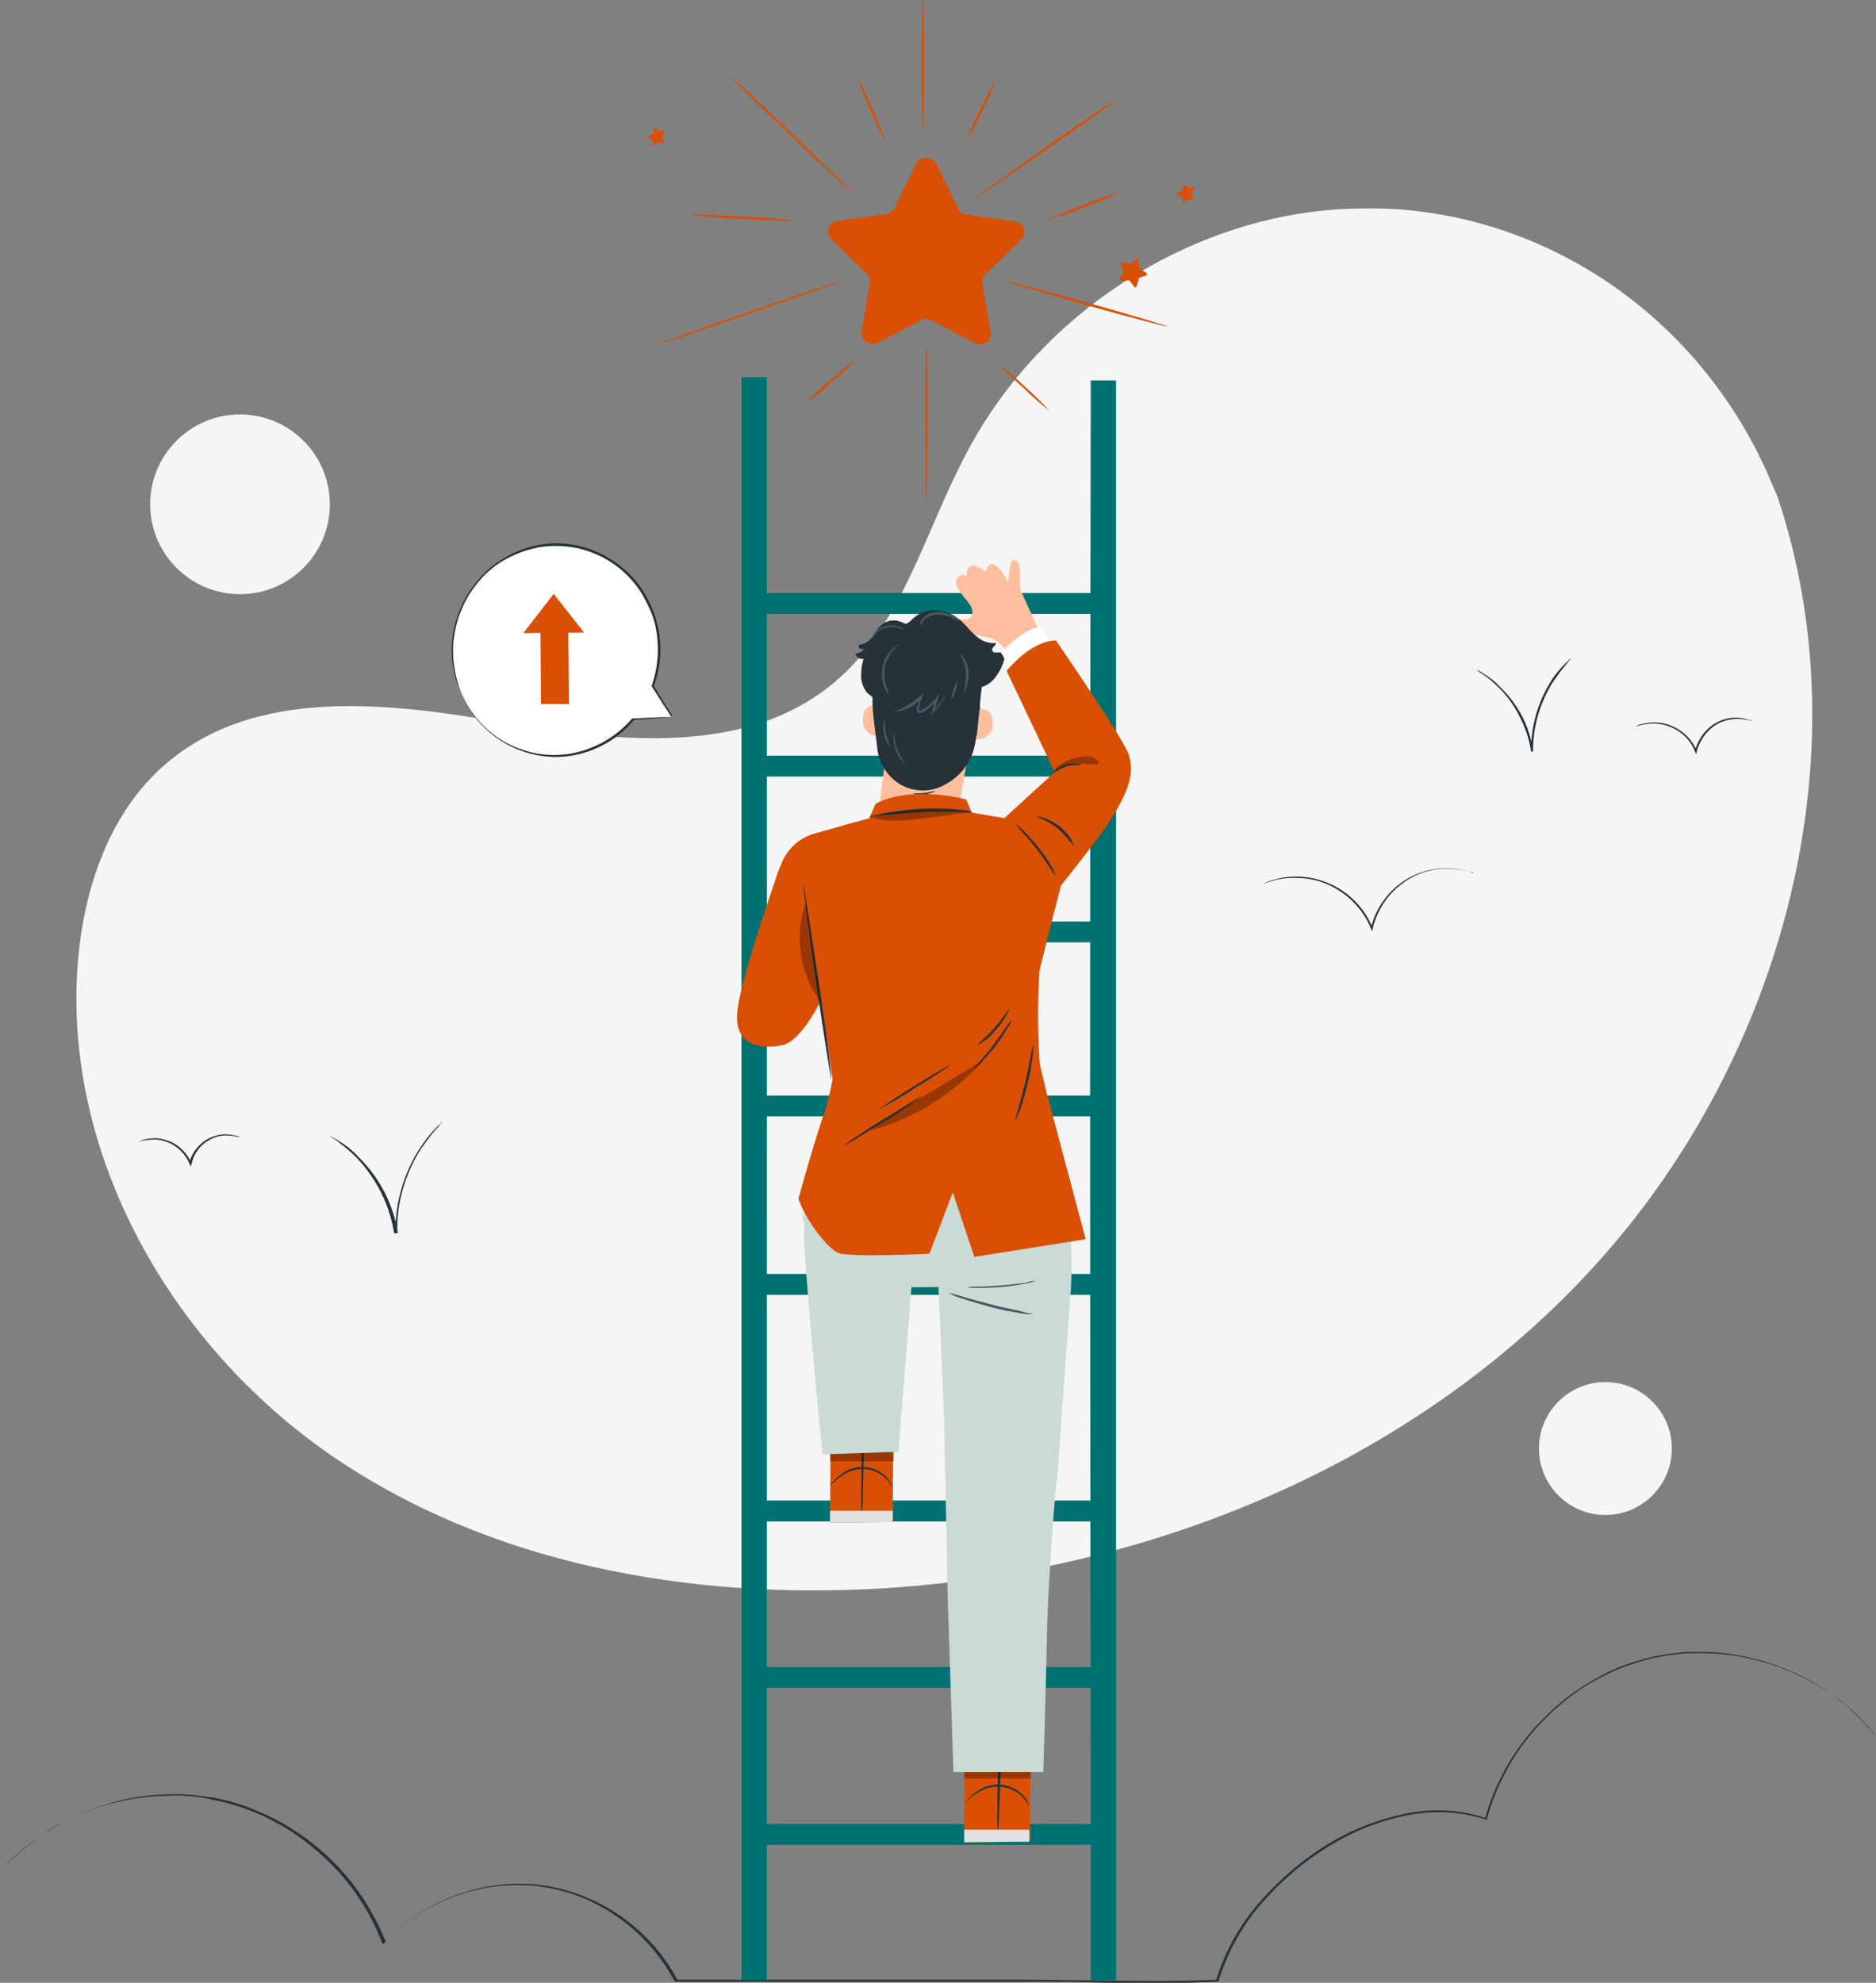 <?xml version="1.0" encoding="utf-8"?>
<!-- Generator: Adobe Illustrator 26.2.1, SVG Export Plug-In . SVG Version: 6.00 Build 0)  -->
<svg version="1.1" id="Layer_1" xmlns="http://www.w3.org/2000/svg" xmlns:xlink="http://www.w3.org/1999/xlink" x="0px" y="0px"
	 viewBox="0 0 296.5 313.3" style="enable-background:new 0 0 296.5 313.3;" xml:space="preserve">
<rect x="0" y="0" width="296.5" height="313.3" fill="#808080" stroke="none"/>
<style type="text/css">
	.st0{fill:#F5F5F5;}
	.st1{fill:#263238;}
	.st2{fill:#D94F04;}
	.st3{fill:#007172;}
	.st4{fill:#FFBE9D;}
	.st5{opacity:0.3;enable-background:new    ;}
	.st6{fill:#E0E0E0;}
	.st7{fill:#455A64;}
	.st8{fill:#CBDAD5;}
	.st9{fill:#FFFFFF;}
	.st10{opacity:0.3;fill:#CBDAD5;enable-background:new    ;}
	.st11{opacity:0.3;}
</style>
<g id="Personal_goals-pana" transform="translate(-23.58 -11.4)">
	<g id="freepik--background-simple--inject-68" transform="translate(35.811 44.287)">
		<path id="Path_4086" class="st0" d="M268.7,45.6l-1.2-2.8c-10.3-24-32.7-40.6-58.5-42.6c-3.3-0.2-6.7-0.2-10,0
			c-23.9,1.7-46.6,16.5-58.1,37.8c-6.8,12.5-10.3,27.6-21.1,36.8c-14.1,12-34.8,9.5-52.9,6.4s-38.8-5.5-52.9,6.6
			c-8.8,7.5-12.9,19.4-13.9,31c-2.6,30.7,14.8,60.9,39.9,78.2s56.7,22.9,87.2,21.1c42.6-2.6,85.1-20,113.7-52.2
			S282.4,86.5,268.7,45.6z"/>
		<circle id="Ellipse_91" class="st0" cx="25.7" cy="46.8" r="14.2"/>
		<circle id="Ellipse_92" class="st0" cx="241.5" cy="196" r="10.5"/>
	</g>
	<g id="freepik--Clouds--inject-68" transform="translate(23.58 272.426)">
		<path id="Path_4087" class="st1" d="M296.5,13.3c0,0-0.3-0.4-0.9-1.1c-0.4-0.5-0.8-0.9-1.2-1.3l-0.8-0.8c-0.3-0.3-0.6-0.6-0.9-0.9
			l-1.1-0.9c-0.4-0.3-0.8-0.7-1.3-1c-0.9-0.7-1.9-1.3-3-2c-2.6-1.5-5.4-2.8-8.3-3.6c-3.6-1.1-7.3-1.6-11.1-1.5l-1.5,0l-1.6,0.2
			L264,0.5l-0.8,0.1l-1.6,0.3c-2.2,0.5-4.4,1.2-6.5,2.1c-2.2,1-4.4,2.2-6.3,3.6c-2.1,1.5-4,3.3-5.8,5.2c-3.8,4.2-6.5,9.2-8,14.6
			l0,0.2l-0.1-0.1c-4-1.3-8.2-1.5-12.4-0.7c-4.3,0.8-8.5,2.5-12.3,4.8c-4,2.4-7.5,5.4-10.6,8.9c-3.2,3.6-5.6,7.9-7,12.5l0,0.1h-0.1
			c-6.5,0.3-13.2,0.3-20.1,0.1c-3.4-0.1-6.9-0.1-10.4-0.1h-55.4l0-0.1c-2.3-4.3-5.6-7.9-9.7-10.6c-3.9-2.6-8.3-4.1-13-4.5
			c-8.7-0.6-17.2,2.7-23.2,9.1l-0.2,0.2l-0.1-0.2c-1.9-5-4.9-9.5-8.8-13.2c-1.8-1.7-3.7-3.2-5.8-4.6c-2-1.2-4-2.3-6.2-3.1
			c-2-0.8-4.1-1.4-6.3-1.8L31.9,23l-0.8-0.1l-0.8-0.1l-1.5-0.1h-1.5c-3.6,0-7.1,0.5-10.6,1.5c-2.8,0.8-5.4,1.9-7.9,3.4
			c-1.1,0.7-2.1,1.2-2.9,1.9c-0.8,0.5-1.6,1.1-2.3,1.7c-0.7,0.5-1.2,1.1-1.7,1.5c-0.4,0.4-0.8,0.7-1.1,1.1c-0.6,0.7-0.9,1-0.9,1
			s0.3-0.3,0.9-1C1.3,33.4,1.6,33,2,32.7c0.5-0.4,1-1,1.7-1.5c0.7-0.6,1.5-1.2,2.3-1.8C7,28.7,7.9,28,8.9,27.5
			c2.5-1.4,5.2-2.6,7.9-3.4c3.4-1.1,7-1.6,10.6-1.6h1.5l1.5,0.1l0.8,0.1l0.8,0.1l1.6,0.2c2.2,0.4,4.3,1,6.3,1.8
			c2.2,0.9,4.3,1.9,6.3,3.2c2.1,1.3,4.1,2.9,5.9,4.6c3.9,3.7,6.9,8.3,8.9,13.3l-0.2,0c6-6.4,14.6-9.8,23.4-9.2
			c4.7,0.4,9.2,2,13.1,4.5c4.1,2.7,7.5,6.3,9.8,10.7l-0.2-0.1H162c3.5,0,7,0.1,10.4,0.1c6.9,0.1,13.6,0.2,20-0.1l-0.2,0.1
			c1.4-4.6,3.8-8.9,7.1-12.6c3.1-3.5,6.7-6.6,10.7-9c3.8-2.3,8-3.9,12.4-4.8c4.2-0.8,8.5-0.6,12.5,0.8l-0.2,0.1
			c1.5-5.5,4.3-10.5,8.1-14.7c1.8-1.9,3.7-3.7,5.8-5.2c2-1.4,4.2-2.7,6.4-3.7c2.1-0.9,4.3-1.6,6.6-2.1l1.6-0.3l0.8-0.1l0.8-0.1
			l1.6-0.2l1.6,0c3.8-0.1,7.5,0.5,11.1,1.6c2.9,0.9,5.7,2.1,8.3,3.7c1.1,0.7,2.1,1.4,3,2.1c0.4,0.4,0.9,0.7,1.3,1l1.1,1
			c0.3,0.3,0.6,0.6,0.9,0.9l0.8,0.8c0.4,0.4,0.8,0.9,1.2,1.3C296.2,13,296.5,13.3,296.5,13.3z"/>
	</g>
	<g id="freepik--Stars--inject-68" transform="translate(125.944 11.4)">
		<path id="Path_4088" class="st2" d="M45.7,26l3.4,7c0.2,0.5,0.7,0.8,1.3,0.9l7.7,1.1c0.9,0.1,1.6,1,1.4,1.9
			c-0.1,0.4-0.2,0.7-0.5,1l-5.6,5.4c-0.4,0.4-0.6,0.9-0.5,1.5l1.3,7.7c0.2,0.9-0.5,1.8-1.4,1.9c-0.4,0.1-0.7,0-1.1-0.2l-6.9-3.6
			c-0.5-0.3-1.1-0.3-1.6,0l-6.9,3.6c-0.8,0.4-1.8,0.1-2.3-0.7c-0.2-0.3-0.2-0.7-0.2-1.1l1.3-7.7c0.1-0.5-0.1-1.1-0.5-1.5l-5.6-5.4
			c-0.7-0.7-0.7-1.7,0-2.4c0.3-0.3,0.6-0.4,1-0.5l7.7-1.1c0.5-0.1,1-0.4,1.3-0.9l3.4-7c0.4-0.8,1.4-1.2,2.2-0.8
			C45.2,25.4,45.5,25.6,45.7,26L45.7,26z"/>
		<path id="Path_4089" class="st2" d="M32.5,30.6c-0.1,0.1-4.4-4-9.8-9.1s-9.6-9.2-9.5-9.3s4.5,4,9.8,9.1S32.6,30.6,32.5,30.6z"/>
		<path id="Path_4090" class="st2" d="M23.4,34.9c0,0.1-3.8-0.1-8.4-0.3S6.6,34,6.6,33.9s3.8,0.1,8.4,0.3S23.4,34.8,23.4,34.9z"/>
		<path id="Path_4091" class="st2" d="M37.6,22.4c-0.9-1.6-1.7-3.3-2.4-5c-0.8-1.7-1.5-3.4-2.1-5.2c0.9,1.6,1.7,3.3,2.4,5
			C36.3,18.9,37,20.6,37.6,22.4L37.6,22.4z"/>
		<path id="Path_4092" class="st2" d="M43.5,0c0.1,0,0.2,4.6,0.2,10.3s-0.1,10.3-0.2,10.3s-0.2-4.6-0.2-10.3S43.4,0,43.5,0z"/>
		<path id="Path_4093" class="st2" d="M55.1,12.4c-0.6,1.7-1.3,3.4-2.2,5c-0.7,1.7-1.6,3.3-2.5,4.8c0.6-1.7,1.4-3.4,2.2-5
			C53.4,15.6,54.2,14,55.1,12.4z"/>
		<path id="Path_4094" class="st2" d="M74,15.8c0.1,0.1-5,3.7-11.2,8s-11.4,7.9-11.4,7.8s5-3.7,11.2-8.1S73.9,15.7,74,15.8z"/>
		<path id="Path_4095" class="st2" d="M74.5,30.4c-1.8,0.9-3.7,1.7-5.6,2.4c-1.9,0.8-3.8,1.4-5.7,2c1.8-0.9,3.7-1.7,5.5-2.3
			C70.6,31.6,72.6,30.9,74.5,30.4z"/>
		<path id="Path_4096" class="st2" d="M30.6,44.4c0,0.1-6.5,2.4-14.6,5.2s-14.7,5-14.7,4.9s6.5-2.4,14.6-5.2S30.6,44.3,30.6,44.4z"
			/>
		<path id="Path_4097" class="st2" d="M82.2,51.6c0,0.1-5.8-1.4-12.9-3.4s-12.8-3.7-12.8-3.8s5.8,1.4,12.9,3.4S82.2,51.5,82.2,51.6z
			"/>
		<path id="Path_4098" class="st2" d="M25.2,63.5c1.2-1.3,2.5-2.5,3.9-3.6c1.3-1.2,2.7-2.3,4.1-3.4c-1.2,1.3-2.5,2.5-3.9,3.6
			C28.1,61.4,26.7,62.5,25.2,63.5z"/>
		<path id="Path_4099" class="st2" d="M44,79.7c-0.1,0-0.1-5.6-0.1-12.6s0.1-12.6,0.2-12.6s0.1,5.6,0.1,12.6S44.1,79.7,44,79.7z"/>
		<path id="Path_4100" class="st2" d="M63.5,64.9c-1.4-1.1-2.8-2.3-4.1-3.6c-1.4-1.2-2.7-2.5-3.9-3.8c1.4,1.1,2.8,2.3,4.1,3.6
			C61,62.3,62.3,63.6,63.5,64.9z"/>
		<path id="Path_4101" class="st2" d="M77.6,41.2l0.1,1.1c0,0.1,0,0.2,0.1,0.2l1,0.6c0.1,0.1,0.2,0.2,0.1,0.3c0,0.1-0.1,0.1-0.1,0.1
			l-1.1,0.4c-0.1,0-0.1,0.1-0.1,0.2l-0.3,1.1c0,0.1-0.2,0.2-0.3,0.2c-0.1,0-0.1,0-0.1-0.1l-0.7-0.9c-0.1-0.1-0.1-0.1-0.2-0.1
			l-1.1,0.1c-0.1,0-0.3-0.1-0.3-0.2c0-0.1,0-0.1,0-0.2l0.6-1c0-0.1,0-0.2,0-0.2l-0.4-1.1c0-0.1,0-0.3,0.2-0.3c0,0,0.1,0,0.1,0
			l1.1,0.3c0.1,0,0.2,0,0.2-0.1l0.9-0.7c0.1-0.1,0.2-0.1,0.3,0C77.6,41,77.6,41.1,77.6,41.2L77.6,41.2z"/>
		<path id="Path_4102" class="st2" d="M84.9,29.2l0.5,0.5c0,0,0.1,0.1,0.1,0l0.7-0.1c0.1,0,0.2,0,0.2,0.1c0,0,0,0.1,0,0.1l-0.4,0.7
			c0,0,0,0.1,0,0.2l0.3,0.7c0,0.1,0,0.2-0.1,0.2c0,0-0.1,0-0.1,0l-0.7-0.1c-0.1,0-0.1,0-0.1,0l-0.5,0.5c-0.1,0.1-0.2,0.1-0.2,0
			c0,0,0-0.1,0-0.1l-0.1-0.7c0-0.1,0-0.1-0.1-0.1l-0.7-0.3c-0.1,0-0.1-0.1-0.1-0.2c0,0,0-0.1,0.1-0.1l0.7-0.3c0.1,0,0.1-0.1,0.1-0.1
			l0.1-0.7C84.6,29.2,84.7,29.1,84.9,29.2C84.8,29.2,84.9,29.2,84.9,29.2L84.9,29.2z"/>
		<path id="Path_4103" class="st2" d="M1.2,20.2l0.5,0.5c0,0,0.1,0.1,0.1,0l0.7-0.1c0.1,0,0.2,0,0.2,0.1c0,0,0,0.1,0,0.1l-0.4,0.7
			c0,0,0,0.1,0,0.2l0.3,0.7c0,0.1,0,0.2-0.1,0.2c0,0-0.1,0-0.1,0l-0.7-0.1c-0.1,0-0.1,0-0.1,0l-0.5,0.5c-0.1,0.1-0.2,0.1-0.2,0
			c0,0,0-0.1,0-0.1l-0.1-0.7c0-0.1,0-0.1-0.1-0.1l-0.7-0.3C0,21.8,0,21.7,0,21.6c0,0,0-0.1,0.1-0.1l0.7-0.3c0,0,0.1-0.1,0.1-0.1
			L1,20.3C1,20.2,1.1,20.2,1.2,20.2C1.2,20.2,1.2,20.2,1.2,20.2L1.2,20.2z"/>
	</g>
	<g id="freepik--Birds--inject-68" transform="translate(45.266 115.454)">
		<path id="Path_4104" class="st1" d="M16.3,75.7c0,0-0.3-0.1-0.8-0.2c-0.7-0.1-1.4-0.2-2.1-0.1c-1,0.1-2,0.6-2.8,1.2
			c-1,0.8-1.7,1.9-2,3.2v0l-0.1,0.5l-0.2-0.4c-0.5-1.2-1.3-2.2-2.4-2.9c-0.9-0.6-1.9-0.9-2.9-1c-1,0-2,0.1-2.9,0.4
			c0.2-0.1,0.5-0.2,0.7-0.3c0.7-0.2,1.4-0.3,2.2-0.3c1.1,0.1,2.2,0.4,3.1,1c1.1,0.7,2,1.8,2.5,3H8.2v0c0.3-1.3,1.1-2.5,2.1-3.3
			c1.5-1.2,3.4-1.6,5.2-1.1C15.8,75.4,16,75.5,16.3,75.7L16.3,75.7z"/>
		<path id="Path_4105" class="st1" d="M48.2,73.2c-0.3,0.4-0.6,0.8-1,1.2c-0.9,1-1.7,2.2-2.5,3.3c-2.4,3.9-3.7,8.4-3.6,12.9v0.2
			l-0.5,0c-0.7-4.5-2.8-8.6-5.9-11.9c-1.3-1.3-2.8-2.5-4.3-3.5c0.1,0,0.2,0.1,0.4,0.2c0.3,0.2,0.7,0.4,1,0.6
			c1.2,0.7,2.3,1.6,3.2,2.6c3.3,3.2,5.5,7.5,6.2,12l-0.4,0v-0.2c0-4.6,1.3-9.2,3.8-13.1c0.8-1.2,1.6-2.3,2.6-3.3
			c0.3-0.4,0.7-0.6,0.8-0.8C48,73.3,48.1,73.2,48.2,73.2z"/>
		<path id="Path_4106" class="st1" d="M211.4,33.9c0,0-0.6-0.2-1.6-0.4c-1.4-0.3-2.9-0.4-4.4-0.2c-2.2,0.3-4.2,1.2-5.9,2.6
			c-2.1,1.7-3.5,4-4.2,6.6v0.1l-0.1,0.5l-0.2-0.4c-1-2.5-2.8-4.6-5-6c-1.8-1.2-3.9-1.9-6.1-2c-1.5-0.1-2.9,0-4.4,0.4
			c-1,0.3-1.5,0.5-1.5,0.5c0.1-0.1,0.2-0.1,0.4-0.2c0.4-0.2,0.8-0.3,1.1-0.4c3.6-1.1,7.5-0.5,10.7,1.5c2.3,1.5,4.1,3.6,5.1,6.2H195
			v-0.1c0.6-2.7,2.2-5.1,4.3-6.8c3-2.4,6.9-3.2,10.6-2.3c0.4,0.1,0.8,0.2,1.2,0.4C211.2,33.8,211.3,33.9,211.4,33.9L211.4,33.9z"/>
		<path id="Path_4107" class="st1" d="M255.3,9.9c0,0-0.3-0.1-0.9-0.2c-0.8-0.2-1.6-0.2-2.4-0.1c-1.2,0.2-2.3,0.6-3.2,1.4
			c-1.1,0.9-1.9,2.2-2.3,3.6v0l-0.1,0.5l-0.2-0.4c-0.5-1.4-1.5-2.5-2.7-3.3c-1-0.6-2.1-1-3.3-1.1c-0.8-0.1-1.6,0-2.4,0.2
			c-0.6,0.1-0.9,0.3-0.9,0.2c0.1,0,0.1-0.1,0.2-0.1c0.2-0.1,0.4-0.2,0.6-0.2c2-0.6,4.1-0.3,5.9,0.8c1.3,0.8,2.3,2,2.9,3.4h-0.3v0
			c0.4-1.5,1.2-2.8,2.4-3.8c1.6-1.3,3.8-1.8,5.8-1.2c0.2,0.1,0.4,0.1,0.7,0.2C255.2,9.8,255.2,9.8,255.3,9.9z"/>
		<path id="Path_4108" class="st1" d="M226.6,0c0,0-0.3,0.3-0.8,1c-0.8,0.9-1.4,1.8-2.1,2.8c-2,3.2-3.1,7-3.1,10.8v0.1h-0.3
			c-0.3-2.1-1-4-2-5.9c-0.8-1.5-1.8-2.9-3-4.1c-0.8-0.8-1.7-1.6-2.6-2.2c-0.4-0.2-0.7-0.5-1-0.7c0.1,0,0.2,0.1,0.3,0.1
			c0.2,0.1,0.5,0.3,0.8,0.5c1,0.6,1.9,1.3,2.7,2.2c2.8,2.7,4.6,6.2,5.1,10h-0.3v-0.1c0-3.9,1.1-7.7,3.2-11c0.6-1,1.4-1.9,2.2-2.7
			c0.3-0.3,0.5-0.5,0.7-0.7C226.4,0.1,226.5,0,226.6,0L226.6,0z"/>
	</g>
	<g id="freepik--Character--inject-68" transform="translate(139.973 71.007)">
		<path id="Path_4109" class="st3" d="M2.8,63.1h55.2c0.9,0,1.6-0.7,1.6-1.6c0-0.9-0.7-1.7-1.6-1.7H2.8c-0.9,0-1.6,0.7-1.6,1.7
			C1.2,62.3,1.9,63.1,2.8,63.1z"/>
		<rect id="Rectangle_493" x="0.8" y="0" class="st3" width="4" height="253.3"/>
		<path id="Path_4110" class="st3" d="M4.5,253.3c-0.1,0-0.2-56.7-0.2-126.6S4.5,0.2,4.5,0.2s0.2,56.7,0.2,126.6
			S4.6,253.3,4.5,253.3z"/>
		<path id="Path_4111" class="st3" d="M2.8,37.4h55.2c0.9,0,1.6-0.7,1.6-1.7c0-0.9-0.7-1.6-1.6-1.6H2.8c-0.9,0-1.6,0.7-1.6,1.6
			C1.2,36.7,1.9,37.4,2.8,37.4z"/>
		<rect id="Rectangle_494" x="56" y="0.5" class="st3" width="4" height="252.8"/>
		<path id="Path_4112" class="st3" d="M56.1,221.5c-0.1,0-0.2-49.4-0.2-110.3S56,1,56.1,1s0.2,49.4,0.2,110.3S56.2,221.5,56.1,221.5
			z"/>
		<path id="Path_4113" class="st3" d="M2.8,231.9H58c0.9,0,1.6-0.7,1.6-1.7c0-0.9-0.7-1.6-1.6-1.6H2.8c-0.9,0-1.6,0.7-1.6,1.7
			C1.1,231.2,1.9,231.9,2.8,231.9z"/>
		<path id="Path_4114" class="st3" d="M4,180.8h51.9c0.9,0,1.6-0.7,1.6-1.7c0-0.9-0.7-1.6-1.6-1.6H4c-0.9,0-1.6,0.7-1.6,1.7
			C2.3,180,3,180.8,4,180.8z"/>
		<path id="Path_4115" class="st3" d="M2.8,145H58c0.9,0,1.6-0.7,1.6-1.7c0-0.9-0.7-1.6-1.6-1.6H2.8c-0.9,0-1.6,0.7-1.6,1.7
			C1.1,144.3,1.9,145,2.8,145z"/>
		<path id="Path_4116" class="st3" d="M2.8,116.8H58c0.9,0,1.6-0.7,1.6-1.7c0-0.9-0.7-1.6-1.6-1.6H2.8c-0.9,0-1.6,0.7-1.6,1.7
			C1.1,116.1,1.9,116.8,2.8,116.8z"/>
		<path id="Path_4117" class="st3" d="M2.8,89.3H58c0.9,0,1.6-0.7,1.6-1.7c0-0.9-0.7-1.6-1.6-1.6H2.8c-0.9,0-1.6,0.7-1.6,1.6
			C1.1,88.6,1.9,89.3,2.8,89.3z"/>
		<path id="Path_4118" class="st3" d="M3.3,207.1h52.5c0.9,0,1.6-0.7,1.6-1.7c0-0.9-0.7-1.6-1.6-1.6H3.3c-0.9,0-1.6,0.7-1.6,1.7
			C1.7,206.4,2.4,207.1,3.3,207.1z"/>
		<path id="Path_4119" class="st4" d="M48.2,40.9l-3.4-7.5c0,0,0.2-4-0.4-4.3c-0.8-0.5-1-0.1-1.2,1.3l-0.3,2c0,0-1.3-2.8-2.5-2.9
			c-0.8-0.1-1,1.3-1,1.3s-1.4-1.3-2.3-1s-0.7,1.6-0.7,1.6c-0.5-0.3-1.2-0.2-1.5,0.3c0,0.1-0.1,0.2-0.1,0.2c-0.6,1.4,1.9,3.4,2.3,4.4
			c0.8,1.9-0.9,2-0.9,2s-4.3-0.5-4.1,0.6s1.6,1.1,2.8,1.2c0.9,0.1,4.4,0.9,5.5,1.2c0.2,0.1,0.5,0.2,0.7,0.3l2.6,2.6L48.2,40.9z"/>
		<path id="Path_4120" class="st2" d="M46.5,212.2l-0.1,19.2L36,231.5l0.1-19.2L46.5,212.2z"/>
		<path id="Path_4121" class="st1" d="M41.3,230.7c-0.1,0-0.1-4.2,0-9.4s0.3-9.4,0.4-9.4s0.1,4.2,0,9.4S41.3,230.7,41.3,230.7z"/>
		<path id="Path_4122" class="st1" d="M36.1,225.4c0.1-0.2,0.2-0.3,0.3-0.4c0.3-0.4,0.6-0.7,0.9-1c0.5-0.4,1.1-0.8,1.7-1.1
			c2.2-1,4.8-0.5,6.4,1.3c0.3,0.3,0.6,0.7,0.7,1.1c0.1,0.1,0.1,0.3,0.2,0.5c-0.3-0.5-0.7-1-1.1-1.5c-1-1-2.4-1.6-3.9-1.6
			c-1.5,0-2.8,0.6-4,1.5C36.5,224.9,36.1,225.4,36.1,225.4z"/>
		<path id="Path_4123" class="st5" d="M36,219.3l0,2.1h10.5v-2.1H36z"/>
		<path id="Path_4124" class="st6" d="M36,231.5l0-2l10.3,0l0,1.9L36,231.5z"/>
		<path id="Path_4125" class="st2" d="M24.8,162.5l-0.1,18.4l-9.9,0.1l0.1-18.4L24.8,162.5z"/>
		<path id="Path_4126" class="st1" d="M19.8,180.3c-0.1,0-0.1-4,0-9s0.3-9,0.3-9s0.1,4,0,9S19.9,180.3,19.8,180.3z"/>
		<path id="Path_4127" class="st1" d="M14.8,175.1c0.1-0.1,0.2-0.3,0.3-0.4c0.3-0.3,0.6-0.7,0.9-0.9c0.5-0.4,1-0.8,1.6-1.1
			c2.1-1,4.6-0.5,6.2,1.2c0.3,0.3,0.5,0.7,0.7,1.1c0.1,0.1,0.1,0.3,0.2,0.5c-0.3-0.5-0.6-1-1-1.4c-1-1-2.3-1.6-3.7-1.6
			c-1.4,0-2.7,0.5-3.8,1.4C15.3,174.6,14.8,175.2,14.8,175.1z"/>
		<path id="Path_4128" class="st5" d="M14.8,169.3l0,2h10.1v-2H14.8z"/>
		<path id="Path_4129" class="st6" d="M14.8,181l0-1.9h9.9l0,1.8L14.8,181z"/>
		<path id="Path_4130" class="st1" d="M26.7,39.3l0.3-0.1c0.9-1.4,2.4-2.3,4-2.4c1.7,0,3.3,0.6,4.5,1.7c0.9,0.8,1.5,1.7,2.4,2.4
			c0.8,0.8,2,1.2,3.1,1.1c0.1,0.4-0.7,0.7-0.6,1.1c0.1,0.2,0.2,0.4,0.4,0.4c0.3,0,0.6,0,0.9,0c0.3,0,0.6,0.2,0.7,0.4
			c0,0.1,0,0.3,0,0.4c-0.3,1.3-0.9,2.5-1.8,3.5c-0.9,1-2.3,1.5-3.6,1.3c-1-0.3-2-0.8-2.8-1.6l-4.8-3.8c-0.8-0.6-1.4-1.2-2-1.9
			C26.9,41.2,26.6,40.2,26.7,39.3z"/>
		<path id="Path_4131" class="st1" d="M27.7,39.6c-0.6-0.5-1.4-0.9-2.2-1.1c-0.8-0.2-1.7,0-2.4,0.5c-0.6,0.5-1.1,1.1-1.5,1.8
			c-0.4,0.7-1,1.2-1.8,1.4c-0.1,0-0.3,0-0.4,0.1c-0.2,0.2-0.1,0.5,0.2,0.6c0.2,0.1,0.5,0.1,0.7,0c-0.4,0.4-0.9,0.7-1.5,0.8
			c0.2,0.6,0.7,0.9,1.3,0.8c-0.3,0.9-0.4,1.8-0.4,2.7c0,0.9,0.3,1.8,0.9,2.6c0.7,0.7,1.8,1.2,2.1,2.1"/>
		<path id="Path_4132" class="st4" d="M34.4,72.2L22,72l1.4-10.6c0,0-0.8-0.2-0.9-4.8s-0.3-12.4-0.3-12.4l0,0c5.3-2.3,11.4-1.5,16,2
			l0.7,0.5L34.4,72.2z"/>
		<path id="Path_4133" class="st4" d="M37.5,52.5c0.1,0,3.1-0.9,3,2.2c0.1,1.3-0.9,2.4-2.2,2.5c-0.3,0-0.7,0-1-0.2
			C37.3,56.9,37.5,52.5,37.5,52.5z"/>
		<path id="Path_4134" class="st4" d="M22.8,51.9c-0.1,0-2.9-0.8-2.8,2.3c-0.1,1.3,0.9,2.4,2.2,2.5c0.3,0,0.7,0,1-0.2
			C23.2,56.4,22.8,51.9,22.8,51.9z"/>
		<path id="Path_4135" class="st1" d="M38.5,52.2c-0.5,2.6-0.4,4-0.8,5.8c-0.5,2.7-2.2,5-4.6,6.3c-2.5,1.5-5.7,1.3-8-0.5
			c-1.5-1.2-2.5-2.9-2.8-4.8c-0.2-2-0.8-5.7-0.8-7.7c0-3.6,0.1-6.8,0.1-6.8l10.2-1.9l5.8,3.5L38.5,52.2z"/>
		<path id="Path_4136" class="st1" d="M27.9,65.8c1.2,0.3,2.4,0.2,3.5-0.4c0-0.1-0.8,0.2-1.7,0.3S28,65.7,27.9,65.8z"/>
		<path id="Path_4137" class="st1" d="M38,56.6c0.3-2.7,0.5-5.8,0.9-8.6c0.3-1.2,0.4-2.4,0.4-3.7c-0.1-1.1-0.4-0.7-0.9-1.7
			c-0.6-1.2-2.9-2-4.2-2.3s-1.5-1.4-2.5-0.5c-1-1.5-3-2-4.6-1c-0.8,0.5-1.4,1.4-1.5,2.4c-0.9-0.9-2.4-0.8-3.3,0.1
			c-0.6,0.6-0.8,1.4-0.5,2.2c-1.2,0.2-2,1.4-1.8,2.6c0.1,0.3,0.2,0.6,0.3,0.8c0.5,0.7,1.3,1.1,1.8,1.8c0.6,0.8,0.6,1.9,0.1,2.8"/>
		<path id="Path_4138" class="st7" d="M24.8,56.1c-0.2,1.9,0.5,3.8,1.9,5.1c-0.5-0.8-0.9-1.6-1.3-2.4C25.1,57.9,25,57,24.8,56.1
			L24.8,56.1z"/>
		<path id="Path_4139" class="st7" d="M23.5,53.8c-0.3,0.8-0.4,1.7-0.2,2.5c0.1,0.8,0.5,1.6,1.1,2.2c-0.3-0.7-0.6-1.5-0.8-2.3
			C23.4,55.4,23.4,54.6,23.5,53.8z"/>
		<path id="Path_4140" class="st1" d="M36.3,43c-0.7-1.3-1.9-2.3-3.2-2.9c-1.4-0.6-2.9-0.4-4.1,0.5"/>
		<path id="Path_4141" class="st7" d="M36,49.9c-0.1,0,0-0.4,0.1-0.9c0.1-0.7,0.2-1.4,0.2-2.2c0-0.7-0.2-1.4-0.5-2.1
			c-0.2-0.5-0.5-0.7-0.4-0.8s0.4,0.2,0.7,0.7c0.4,0.7,0.6,1.4,0.6,2.2c0,0.8-0.1,1.5-0.4,2.2C36.2,49.6,36.1,49.9,36,49.9z"/>
		<path id="Path_4142" class="st7" d="M33.9,50.9c0.1-0.5,0.2-1,0.4-1.4c0.1-0.5,0.3-1,0.5-1.4c0.1,0.5,0.1,1.1-0.2,1.5
			C34.4,50.4,34,51,33.9,50.9z"/>
		<path id="Path_4143" class="st7" d="M24.1,50.1c-0.3-0.3-0.6-0.7-0.7-1.1c-0.4-1-0.5-2.1-0.3-3.2c0.2-1.1,0.7-2,1.5-2.8
			c0.3-0.3,0.7-0.6,1.1-0.8c0,0.1-0.4,0.3-0.9,0.9c-1.4,1.6-1.8,3.8-1.1,5.7C23.9,49.6,24.2,50.1,24.1,50.1z"/>
		<path id="Path_4144" class="st7" d="M35.3,38.5c-0.4-0.1-0.7-0.2-1-0.4c-0.8-0.4-1.6-0.6-2.5-0.6c-0.8,0-1.7,0.3-2.2,0.9
			c-0.2,0.3-0.4,0.6-0.6,0.9c0-0.4,0.1-0.8,0.4-1.1c0.3-0.3,0.6-0.6,0.9-0.8c0.5-0.2,1-0.3,1.5-0.3c0.9,0,1.8,0.3,2.6,0.7
			C34.7,38,35,38.2,35.3,38.5z"/>
		<path id="Path_4145" class="st7" d="M21.3,41.4c0,0,0-0.4,0.4-0.8c0.9-1.2,2.5-1.7,4-1.2c0.5,0.2,0.8,0.5,0.7,0.5
			c-0.3-0.1-0.6-0.2-0.8-0.3c-1.3-0.4-2.8,0-3.7,1.1C21.5,41.1,21.4,41.4,21.3,41.4z"/>
		<path id="Path_4146" class="st7" d="M24.7,52.9c0,0,0.5-0.2,1.3-0.5c1.1-0.5,2.1-1.2,3-2l0.6-0.6l-0.3,0.8c-0.2,0.5-0.3,1-0.4,1.5
			c0,0.3-0.1,0.6,0,0.6s0.4-0.1,0.6-0.2c0.8-0.5,1.5-1.1,2.1-1.9l0.5-0.7l-0.2,0.8l-0.7,2.2l-0.2-0.1c0.8-0.8,1.4-1.6,2-2.5
			c-0.1,0.3-0.2,0.6-0.4,0.8c-0.4,0.7-0.9,1.3-1.5,1.9l-0.4,0.4l0.2-0.5c0.2-0.7,0.4-1.4,0.7-2.3l0.3,0.2c-0.6,0.8-1.3,1.4-2.2,2
			c-0.1,0.1-0.3,0.2-0.4,0.2c-0.2,0.1-0.4,0.1-0.6,0c-0.2-0.1-0.2-0.3-0.2-0.5c0-0.1,0-0.3,0.1-0.4c0.1-0.5,0.3-1.1,0.5-1.6l0.3,0.2
			c-0.9,0.9-2,1.5-3.2,2C25.6,52.7,25.2,52.9,24.7,52.9L24.7,52.9z"/>
		<path id="Path_4147" class="st1" d="M30.7,40.8c-0.2-0.4-0.6-0.6-1-0.8c-0.4-0.1-0.9-0.1-1.3,0c-1,0.2-2,0.7-2.6,1.5
			c-0.2,0.2-0.3,0.5-0.1,0.7c0.1,0.1,0.2,0.1,0.4,0.1c1.5,0.1,3.1,0.1,4.6-0.2"/>
		<path id="Path_4148" class="st8" d="M10.5,132.8c0.2,0.4,2.7,8.7,8.2,10.2s22.7,0.5,23.2,0s5.5-3.3,8-9
			c2.4-5.8-15.1-15.9-15.1-15.9L10.5,132.8z"/>
		<path id="Path_4149" class="st8" d="M52.8,135.1l0.2,4.7c0,0.7-0.1,4.3-0.2,5l-2.1,29c-0.2-0.1-1.5,17.8-1.6,24.1
			c-0.1,6-0.6,22.5-0.6,22.5H34.3l-0.9-27.2l-0.6-29.5L31.9,143L52.8,135.1z"/>
		<path id="Path_4150" class="st8" d="M10.5,128.2c0,0,0.3,0.5,0.2,6.9c-0.1,4.9,2.9,35.1,2.9,35.1l12-0.4l2.4-30.3L10.5,128.2z"/>
		<path id="Path_4151" class="st8" d="M33,143.4c-0.3,0.1-0.7,0.1-1,0.1c-0.7,0.1-1.6,0.2-2.8,0.2c-3.1,0.2-6.1,0.1-9.2-0.5
			c-3.1-0.6-5.8-2.3-7.8-4.7c-0.6-0.7-1-1.6-1.3-2.5c-0.1-0.2-0.1-0.5-0.2-0.7c0-0.2-0.1-0.3,0-0.3c0.4,1.2,1,2.3,1.8,3.3
			c2,2.3,4.7,3.9,7.7,4.5c3,0.6,6,0.8,9.1,0.7l2.8-0.1C32.4,143.4,32.7,143.4,33,143.4z"/>
		<path id="Path_4152" class="st7" d="M47.3,142.8c-0.5,0.2-1,0.3-1.5,0.4c-2.5,0.5-5.1,0.7-7.7,0.7c-0.5,0-1.1,0-1.6-0.1
			c0.5-0.1,1.1-0.1,1.6-0.1c1,0,2.3-0.1,3.8-0.2s2.8-0.3,3.8-0.4C46.2,142.9,46.8,142.8,47.3,142.8L47.3,142.8z"/>
		<path id="Path_4153" class="st7" d="M46.9,148.1c-0.7,0-1.4-0.1-2-0.2c-1.2-0.2-3-0.5-4.8-1s-3.5-1-4.7-1.4
			c-0.7-0.2-1.3-0.5-1.9-0.8c0.7,0.1,1.3,0.3,2,0.5c1.2,0.4,2.9,0.8,4.7,1.3s3.6,0.8,4.8,1.1C45.6,147.8,46.2,147.9,46.9,148.1z"/>
		<path id="Path_4154" class="st9" d="M43.5,46.6c-0.5-1.1-1.1-2.1-1.7-3.1c0,0,3.9-4.1,6.2-4l2.2,3.1L43.5,46.6z"/>
		<path id="Path_4155" class="st2" d="M62,59.6c-0.9-2.6-11.5-18-11.5-18c-4,0-7.8,4.8-7.8,4.8l7.6,16l-8,7.3l9,10.6
			c0,0,5.7-7.1,7.4-9.7C62.5,64.8,62.8,62.2,62,59.6z"/>
		<path id="Path_4156" class="st10" d="M10.2,132c0,0,0.9,5.9,5.9,7.7s16.4,0,16.4,0l1.3-4.3l1.4,5.1l17.7-2.3l-0.3-4.1l-18.8-7.8
			L10.2,132z"/>
		<path id="Path_4157" class="st2" d="M48.8,112.2c-0.4-2.1-0.9-3.2-0.9-4.4c-0.3-4.7-0.3-9.3,0-14c0.3-1.5,3.4-13.5,3.4-13.5
			l-1-9.3l-13.1-2.2l-0.9-2.1c0,0-8.7-2.3-14.3,0.7l0,0l-1,2.3l-3.4,0.9c-0.5,0.2-3.2,0.9-5.2,1.5c-2.3,0.6-4.1,2.2-5.1,4.3
			c-0.3,0.8-0.7,1.5-0.9,2.3c-0.9,2.7-6.1,17.5-6.3,22c-0.3,5.3,4.4,5.5,7.3,4.8s6-7.1,6-7.1l1.8,12.5c-0.3,1.7-0.7,3.4-1.2,5
			c-1.7,4.8-4.2,13.9-4.2,13.9c1,3.1,4.5,7.9,6.4,8.6s14.3,0.1,14.3,0.1l3.7-9.7l3.4,10.2l17.6-2.8L48.8,112.2z"/>
		<path id="Path_4158" class="st1" d="M33.9,108.6c0,0.1-2.5,1.8-5.7,3.7c-1.9,1.3-3.8,2.4-5.9,3.5
			C26.1,113.2,29.9,110.8,33.9,108.6z"/>
		<path id="Path_4159" class="st1" d="M29.2,113.7c0,0.1-2.6,1.9-6,4s-6.2,3.8-6.2,3.7s2.6-1.9,6-4S29.2,113.6,29.2,113.7z"/>
		<path id="Path_4160" class="st1" d="M43.2,99.7c-0.5,1.2-1.2,2.3-2.1,3.3c-0.8,1-1.8,1.9-3,2.5c-0.1-0.1,1.3-1.1,2.7-2.7
			S43.1,99.7,43.2,99.7z"/>
		<path id="Path_4161" class="st1" d="M43.5,101.4c-0.1,0.5-0.3,0.9-0.6,1.3c-0.6,1-1.2,2-1.9,2.9c-0.7,0.9-1.5,1.8-2.3,2.6
			c-0.3,0.4-0.7,0.7-1.1,1c-0.1-0.1,1.5-1.6,3.1-3.8S43.5,101.4,43.5,101.4z"/>
		<path id="Path_4162" class="st1" d="M44,117.6c0.1-0.6,0.3-1.2,0.5-1.8c0.3-1.1,0.7-2.6,1.1-4.2s0.7-3.2,0.9-4.3
			c0.1-0.6,0.2-1.2,0.4-1.8c0,0.6,0,1.2-0.1,1.8c-0.2,1.4-0.4,2.9-0.8,4.3c-0.3,1.4-0.7,2.8-1.2,4.2C44.5,116.5,44.2,117.1,44,117.6
			L44,117.6z"/>
		<path id="Path_4163" class="st1" d="M50.5,78.8c-0.1,0.1-1.3-2-3-4.2s-3.5-3.9-3.4-4c0.4,0.3,0.8,0.6,1.2,1
			c0.9,0.9,1.7,1.8,2.5,2.8c0.8,1,1.5,2,2.1,3.1C50.1,77.9,50.3,78.3,50.5,78.8z"/>
		<path id="Path_4164" class="st1" d="M53.3,74.1c-0.8-1.1-1.6-2-2.6-2.9c-1.1-0.8-2.2-1.4-3.4-1.8c0.4,0,0.8,0.1,1.2,0.2
			c1.8,0.6,3.4,1.8,4.4,3.4C53,73.3,53.2,73.7,53.3,74.1z"/>
		<path id="Path_4165" class="st1" d="M15,110.8c-0.1,0-1.2-6.8-2.4-15.2s-2.1-15.3-2-15.3s1.1,6.8,2.4,15.2S15.1,110.8,15,110.8z"
			/>
		<path id="Path_4166" class="st1" d="M37.3,68.8c-0.8,0-1.6,0-2.4-0.1c-1.5-0.1-3.5-0.1-5.8,0c-1.9,0.1-3.9,0.3-5.8,0.5
			c-0.8,0.1-1.6,0.2-2.4,0.3c0.2-0.1,0.4-0.2,0.6-0.2c0.4-0.1,1-0.2,1.7-0.4c1.9-0.3,3.9-0.6,5.8-0.7c1.9-0.1,3.9-0.1,5.8,0.1
			c0.7,0.1,1.3,0.1,1.8,0.2C36.9,68.6,37.1,68.7,37.3,68.8z"/>
		<g id="Group_272" transform="translate(9.986 82.936)" class="st11">
			<path id="Path_4167" d="M3.3,15.8C2.6,10.6,1.6,5.3,1,0C-0.9,5.3,0,11.2,3.3,15.8z"/>
		</g>
		<g id="Group_273" transform="translate(50.138 59.857)" class="st11">
			<path id="Path_4168" d="M0,2.2C1.2,1,2.8,0.3,4.5,0.1c0.8-0.2,1.6,0,2.3,0.5C7,0.7,7.1,0.8,7.1,1c0,0.2-0.2,0.3-0.4,0.3
				c-0.2,0-0.4,0-0.5,0C4.1,1.1,1.9,1.5,0,2.2"/>
		</g>
		<g id="Group_274" transform="translate(21.374 68.394)" class="st11">
			<path id="Path_4169" d="M0.3,1.3C2,1.7,3.8,1.8,5.5,1.6c3.1-0.3,6.1-0.7,9.2-1.2C9.8-0.3,4.8,0,0,1.2"/>
		</g>
		<g id="Group_275" transform="translate(21.11 107.768)" class="st11">
			<path id="Path_4170" d="M0,11.3C7,9.4,13.3,5.4,18.1,0C12.5,3.5,5.4,7.5,0,11.3z"/>
		</g>
		<path id="Path_4171" class="st1" d="M54.4,61.3c-0.8,0-1.6,0-2.3,0.2c-0.7,0.3-1.4,0.6-2.1,1.1c0,0,0.1-0.3,0.5-0.6
			c0.4-0.4,1-0.7,1.5-0.8c0.6-0.2,1.2-0.2,1.8-0.1C54.2,61.1,54.4,61.2,54.4,61.3z"/>
	</g>
	<g id="freepik--speech-bubble--inject-68" transform="translate(94.99 97.245)">
		<path id="Path_4172" class="st9" d="M34.7,27.4l-6.1,0.3c-2,2.3-4.5,4.1-7.4,5C12.8,35.5,3.7,30.9,1,22.4c0-0.2-0.1-0.3-0.1-0.5
			c-2.7-8.7,2.1-18,10.7-21C20-1.8,29.1,2.8,31.8,11.3c0.1,0.2,0.1,0.3,0.1,0.5c1.1,3.5,1,7.3-0.3,10.8l0,0L34.7,27.4z"/>
		<path id="Path_4173" class="st1" d="M34.7,27.4l-0.2-0.3l-0.6-0.9l-2.3-3.6h0.1c0,0-0.1,0-0.1,0c0,0,0,0,0,0c0,0,0-0.1,0-0.1
			c0.9-2.6,1.2-5.4,0.8-8.1c-0.2-1.8-0.8-3.5-1.6-5c-1.8-3.8-5.1-6.7-9.1-8.1c-2.2-0.8-4.6-1-7-0.8c-2.5,0.3-4.9,1.2-7,2.5
			c-2.2,1.4-4,3.4-5.3,5.7c-1.3,2.3-2,4.8-2.2,7.4c-0.1,2.5,0.3,5,1.2,7.3c1.7,4.2,5.1,7.6,9.4,9.1c3.5,1.3,7.4,1.3,11-0.1
			c2.6-1,4.9-2.6,6.7-4.7c0,0,0,0,0.1,0l4.5-0.2l1.2,0h0l-1.1,0.1l-4.5,0.3h0.1c-1.8,2.2-4.1,3.8-6.7,4.8c-3.6,1.4-7.5,1.4-11.1,0.1
			c-4.4-1.6-7.9-5-9.6-9.3C0.3,21.1-0.1,18.6,0,16c0.1-1.3,0.3-2.6,0.7-3.9c0.8-2.6,2.1-4.9,4-6.9c0.9-1,1.9-1.8,3-2.5
			c2.1-1.4,4.6-2.3,7.1-2.6c4.7-0.5,9.3,1.1,12.8,4.3c1.5,1.4,2.7,3,3.6,4.9c0.8,1.6,1.3,3.3,1.6,5.1c0.4,2.8,0.1,5.6-0.9,8.2
			l-0.1-0.1l0,0c0,0,0.1,0,0.1,0c0,0,0,0,0,0l0,0c1,1.6,1.7,2.9,2.3,3.7l0.6,0.9C34.7,27.3,34.7,27.4,34.7,27.4z"/>
		<path id="Path_4174" class="st2" d="M11.3,14.2L16.1,8l4.8,6.1L11.3,14.2z"/>
		<path id="Path_4175" class="st2" d="M18.5,25.4l-4.4,0l-0.1-12.3l4.4,0L18.5,25.4z"/>
	</g>
</g>
</svg>
